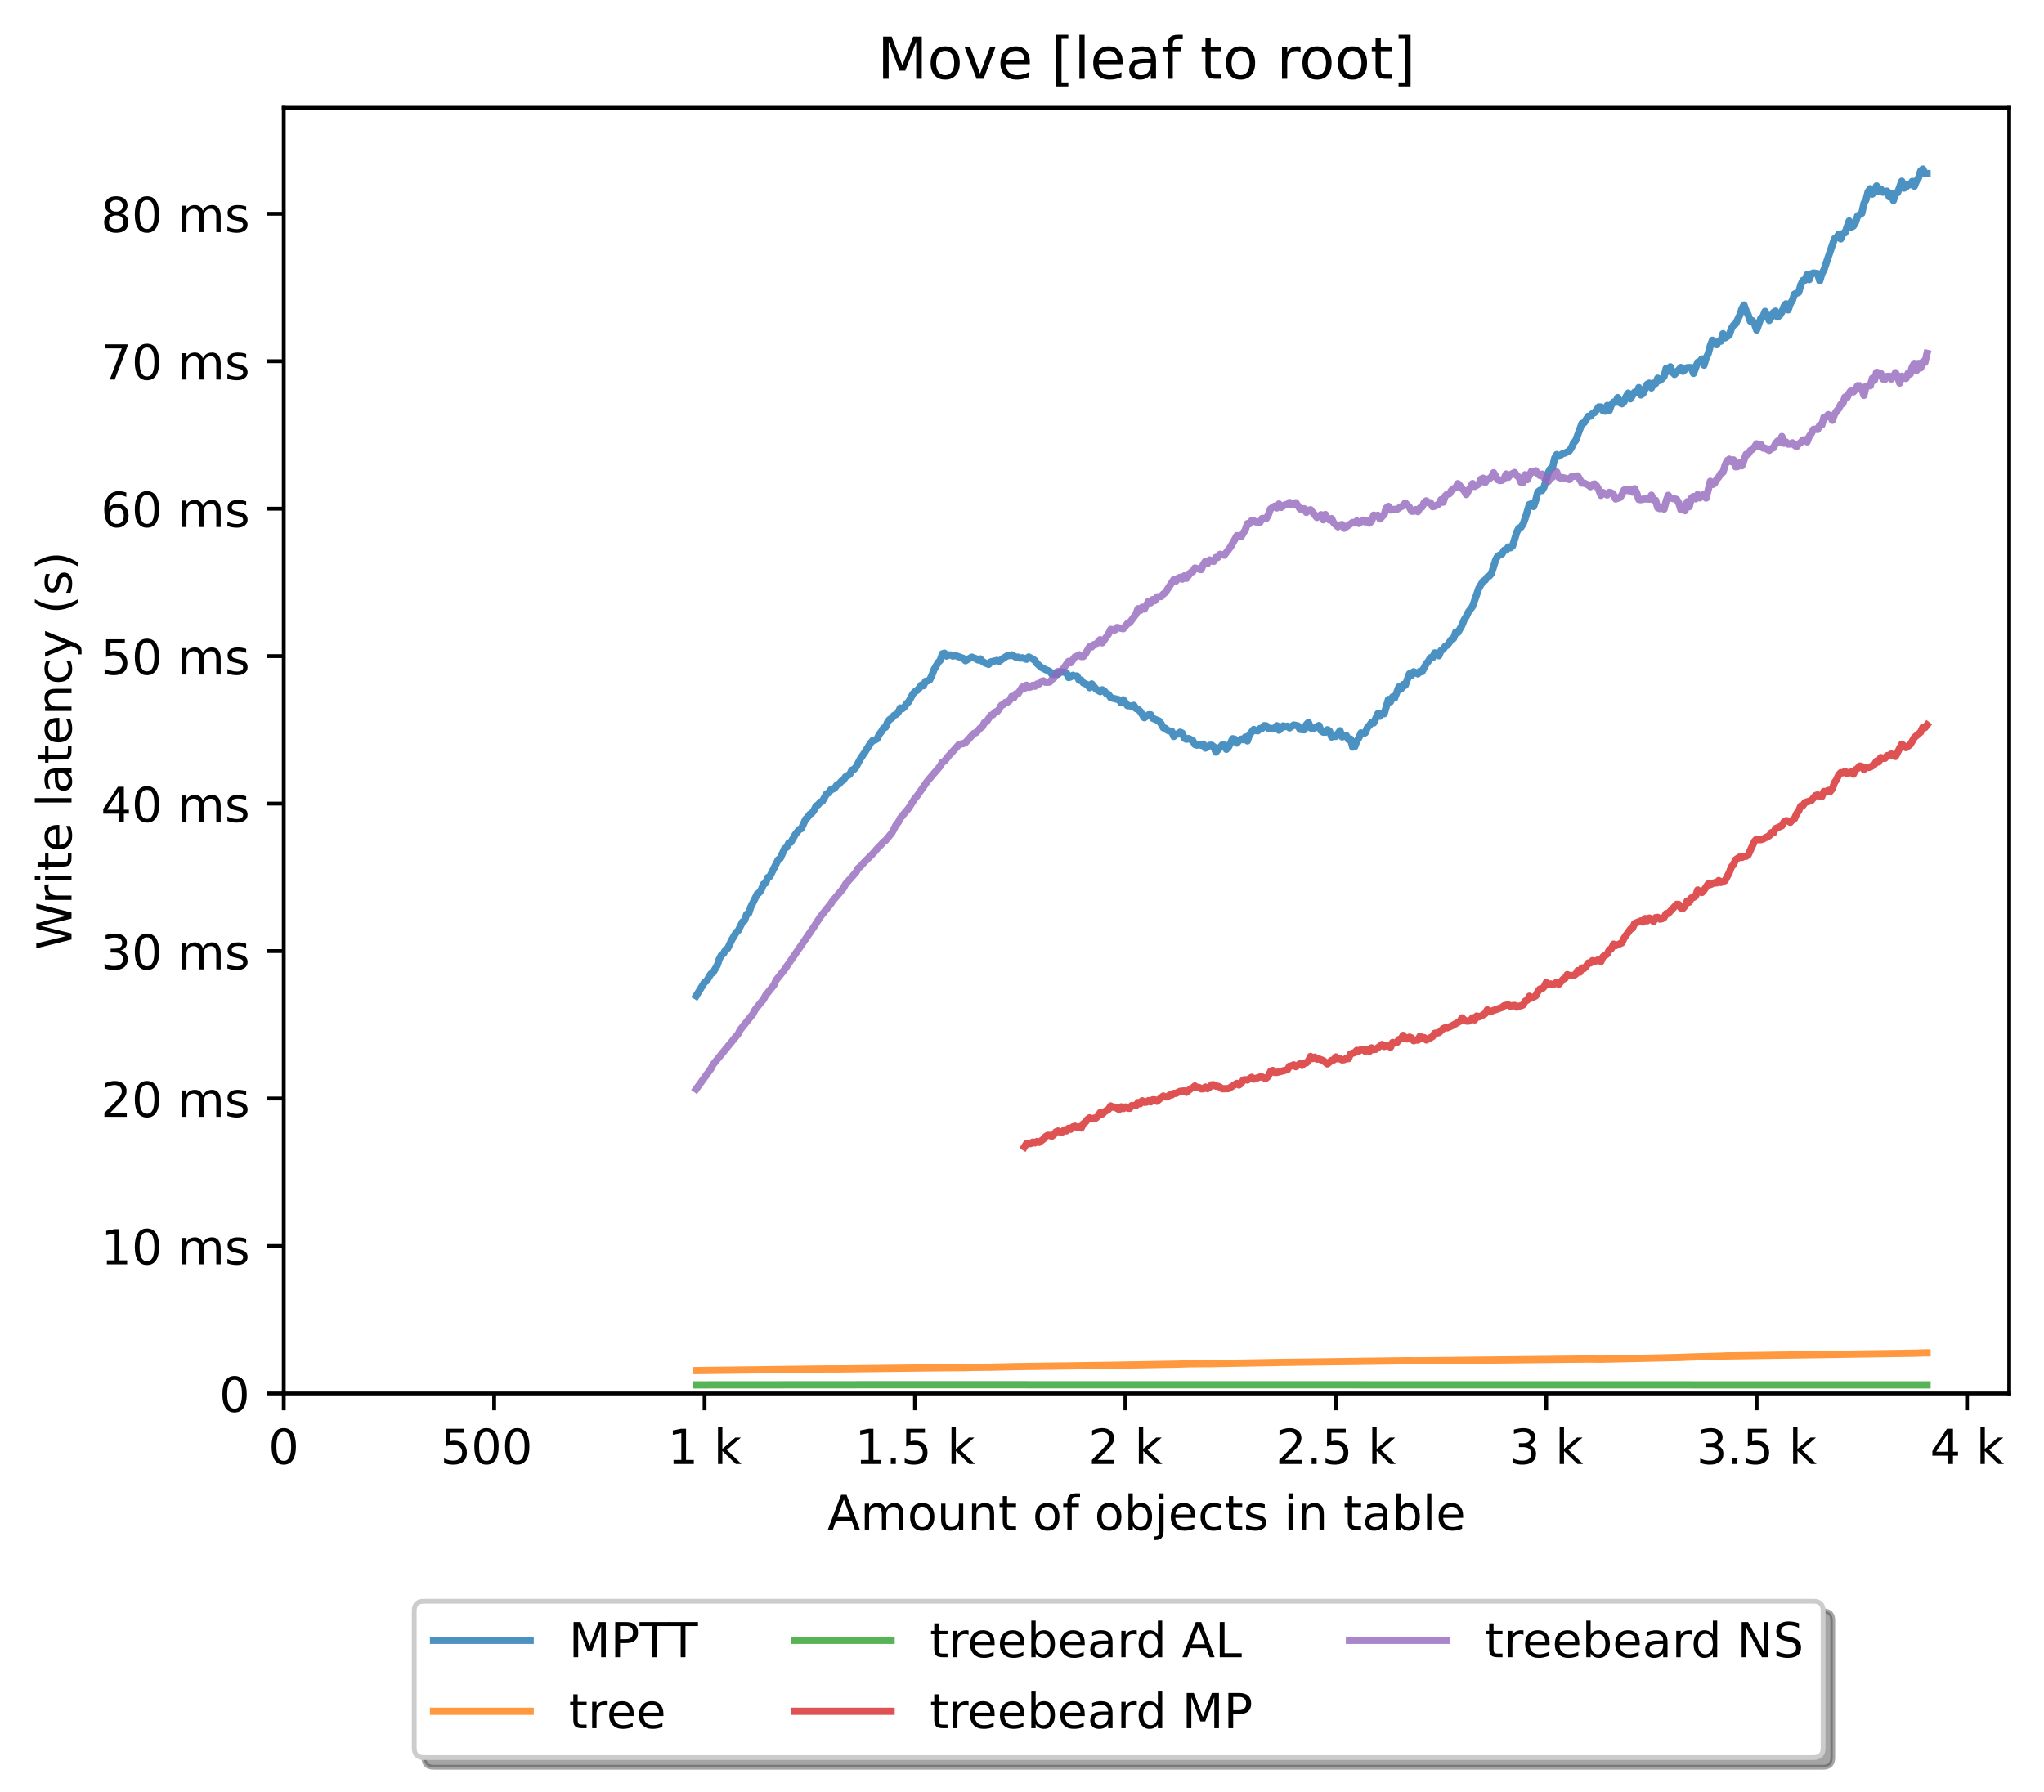 <?xml version="1.0" encoding="utf-8" standalone="no"?>
<!DOCTYPE svg PUBLIC "-//W3C//DTD SVG 1.1//EN"
  "http://www.w3.org/Graphics/SVG/1.1/DTD/svg11.dtd">
<!-- Created with matplotlib (https://matplotlib.org/) -->
<svg height="371.002pt" version="1.1" viewBox="0 0 423.051 371.002" width="423.051pt" xmlns="http://www.w3.org/2000/svg" xmlns:xlink="http://www.w3.org/1999/xlink">
 <defs>
  <style type="text/css">*{stroke-linecap:butt;stroke-linejoin:round;}</style>
 </defs>
 <g id="figure_1">
  <g id="patch_1">
   <path d="M 0 371.002 
L 423.051 371.002 
L 423.051 0 
L 0 0 
z
" style="fill:#ffffff;"/>
  </g>
  <g id="axes_1">
   <g id="patch_2">
    <path d="M 58.731 288.43 
L 415.851 288.43 
L 415.851 22.318 
L 58.731 22.318 
z
" style="fill:#ffffff;"/>
   </g>
   <g id="matplotlib.axis_1">
    <g id="xtick_1">
     <g id="line2d_1">
      <defs>
       <path d="M 0 0 
L 0 3.5 
" id="m5213cbb7eb" style="stroke:#000000;stroke-width:0.8;"/>
      </defs>
      <g>
       <use style="stroke:#000000;stroke-width:0.8;" x="58.731" xlink:href="#m5213cbb7eb" y="288.43"/>
      </g>
     </g>
     <g id="text_1">
      <!-- 0 -->
      <g transform="translate(55.55 303.029)scale(0.1 -0.1)">
       <defs>
        <path d="M 31.781 66.406 
Q 24.172 66.406 20.328 58.906 
Q 16.5 51.422 16.5 36.375 
Q 16.5 21.391 20.328 13.891 
Q 24.172 6.391 31.781 6.391 
Q 39.453 6.391 43.281 13.891 
Q 47.125 21.391 47.125 36.375 
Q 47.125 51.422 43.281 58.906 
Q 39.453 66.406 31.781 66.406 
z
M 31.781 74.219 
Q 44.047 74.219 50.516 64.516 
Q 56.984 54.828 56.984 36.375 
Q 56.984 17.969 50.516 8.266 
Q 44.047 -1.422 31.781 -1.422 
Q 19.531 -1.422 13.062 8.266 
Q 6.594 17.969 6.594 36.375 
Q 6.594 54.828 13.062 64.516 
Q 19.531 74.219 31.781 74.219 
z
" id="DejaVuSans-48"/>
       </defs>
       <use xlink:href="#DejaVuSans-48"/>
      </g>
     </g>
    </g>
    <g id="xtick_2">
     <g id="line2d_2">
      <g>
       <use style="stroke:#000000;stroke-width:0.8;" x="102.28" xlink:href="#m5213cbb7eb" y="288.43"/>
      </g>
     </g>
     <g id="text_2">
      <!-- 500  -->
      <g transform="translate(91.147 303.029)scale(0.1 -0.1)">
       <defs>
        <path d="M 10.797 72.906 
L 49.516 72.906 
L 49.516 64.594 
L 19.828 64.594 
L 19.828 46.734 
Q 21.969 47.469 24.109 47.828 
Q 26.266 48.188 28.422 48.188 
Q 40.625 48.188 47.75 41.5 
Q 54.891 34.812 54.891 23.391 
Q 54.891 11.625 47.562 5.094 
Q 40.234 -1.422 26.906 -1.422 
Q 22.312 -1.422 17.547 -0.641 
Q 12.797 0.141 7.719 1.703 
L 7.719 11.625 
Q 12.109 9.234 16.797 8.062 
Q 21.484 6.891 26.703 6.891 
Q 35.156 6.891 40.078 11.328 
Q 45.016 15.766 45.016 23.391 
Q 45.016 31 40.078 35.438 
Q 35.156 39.891 26.703 39.891 
Q 22.75 39.891 18.812 39.016 
Q 14.891 38.141 10.797 36.281 
z
" id="DejaVuSans-53"/>
        <path id="DejaVuSans-32"/>
       </defs>
       <use xlink:href="#DejaVuSans-53"/>
       <use x="63.623" xlink:href="#DejaVuSans-48"/>
       <use x="127.246" xlink:href="#DejaVuSans-48"/>
       <use x="190.869" xlink:href="#DejaVuSans-32"/>
      </g>
     </g>
    </g>
    <g id="xtick_3">
     <g id="line2d_3">
      <g>
       <use style="stroke:#000000;stroke-width:0.8;" x="145.828" xlink:href="#m5213cbb7eb" y="288.43"/>
      </g>
     </g>
     <g id="text_3">
      <!-- 1 k -->
      <g transform="translate(138.163 303.029)scale(0.1 -0.1)">
       <defs>
        <path d="M 12.406 8.297 
L 28.516 8.297 
L 28.516 63.922 
L 10.984 60.406 
L 10.984 69.391 
L 28.422 72.906 
L 38.281 72.906 
L 38.281 8.297 
L 54.391 8.297 
L 54.391 0 
L 12.406 0 
z
" id="DejaVuSans-49"/>
        <path d="M 9.078 75.984 
L 18.109 75.984 
L 18.109 31.109 
L 44.922 54.688 
L 56.391 54.688 
L 27.391 29.109 
L 57.625 0 
L 45.906 0 
L 18.109 26.703 
L 18.109 0 
L 9.078 0 
z
" id="DejaVuSans-107"/>
       </defs>
       <use xlink:href="#DejaVuSans-49"/>
       <use x="63.623" xlink:href="#DejaVuSans-32"/>
       <use x="95.41" xlink:href="#DejaVuSans-107"/>
      </g>
     </g>
    </g>
    <g id="xtick_4">
     <g id="line2d_4">
      <g>
       <use style="stroke:#000000;stroke-width:0.8;" x="189.377" xlink:href="#m5213cbb7eb" y="288.43"/>
      </g>
     </g>
     <g id="text_4">
      <!-- 1.5 k -->
      <g transform="translate(176.941 303.029)scale(0.1 -0.1)">
       <defs>
        <path d="M 10.688 12.406 
L 21 12.406 
L 21 0 
L 10.688 0 
z
" id="DejaVuSans-46"/>
       </defs>
       <use xlink:href="#DejaVuSans-49"/>
       <use x="63.623" xlink:href="#DejaVuSans-46"/>
       <use x="95.41" xlink:href="#DejaVuSans-53"/>
       <use x="159.033" xlink:href="#DejaVuSans-32"/>
       <use x="190.82" xlink:href="#DejaVuSans-107"/>
      </g>
     </g>
    </g>
    <g id="xtick_5">
     <g id="line2d_5">
      <g>
       <use style="stroke:#000000;stroke-width:0.8;" x="232.926" xlink:href="#m5213cbb7eb" y="288.43"/>
      </g>
     </g>
     <g id="text_5">
      <!-- 2 k -->
      <g transform="translate(225.26 303.029)scale(0.1 -0.1)">
       <defs>
        <path d="M 19.188 8.297 
L 53.609 8.297 
L 53.609 0 
L 7.328 0 
L 7.328 8.297 
Q 12.938 14.109 22.625 23.891 
Q 32.328 33.688 34.812 36.531 
Q 39.547 41.844 41.422 45.531 
Q 43.312 49.219 43.312 52.781 
Q 43.312 58.594 39.234 62.25 
Q 35.156 65.922 28.609 65.922 
Q 23.969 65.922 18.812 64.312 
Q 13.672 62.703 7.812 59.422 
L 7.812 69.391 
Q 13.766 71.781 18.938 73 
Q 24.125 74.219 28.422 74.219 
Q 39.75 74.219 46.484 68.547 
Q 53.219 62.891 53.219 53.422 
Q 53.219 48.922 51.531 44.891 
Q 49.859 40.875 45.406 35.406 
Q 44.188 33.984 37.641 27.219 
Q 31.109 20.453 19.188 8.297 
z
" id="DejaVuSans-50"/>
       </defs>
       <use xlink:href="#DejaVuSans-50"/>
       <use x="63.623" xlink:href="#DejaVuSans-32"/>
       <use x="95.41" xlink:href="#DejaVuSans-107"/>
      </g>
     </g>
    </g>
    <g id="xtick_6">
     <g id="line2d_6">
      <g>
       <use style="stroke:#000000;stroke-width:0.8;" x="276.474" xlink:href="#m5213cbb7eb" y="288.43"/>
      </g>
     </g>
     <g id="text_6">
      <!-- 2.5 k -->
      <g transform="translate(264.038 303.029)scale(0.1 -0.1)">
       <use xlink:href="#DejaVuSans-50"/>
       <use x="63.623" xlink:href="#DejaVuSans-46"/>
       <use x="95.41" xlink:href="#DejaVuSans-53"/>
       <use x="159.033" xlink:href="#DejaVuSans-32"/>
       <use x="190.82" xlink:href="#DejaVuSans-107"/>
      </g>
     </g>
    </g>
    <g id="xtick_7">
     <g id="line2d_7">
      <g>
       <use style="stroke:#000000;stroke-width:0.8;" x="320.023" xlink:href="#m5213cbb7eb" y="288.43"/>
      </g>
     </g>
     <g id="text_7">
      <!-- 3 k -->
      <g transform="translate(312.357 303.029)scale(0.1 -0.1)">
       <defs>
        <path d="M 40.578 39.312 
Q 47.656 37.797 51.625 33 
Q 55.609 28.219 55.609 21.188 
Q 55.609 10.406 48.188 4.484 
Q 40.766 -1.422 27.094 -1.422 
Q 22.516 -1.422 17.656 -0.516 
Q 12.797 0.391 7.625 2.203 
L 7.625 11.719 
Q 11.719 9.328 16.594 8.109 
Q 21.484 6.891 26.812 6.891 
Q 36.078 6.891 40.938 10.547 
Q 45.797 14.203 45.797 21.188 
Q 45.797 27.641 41.281 31.266 
Q 36.766 34.906 28.719 34.906 
L 20.219 34.906 
L 20.219 43.016 
L 29.109 43.016 
Q 36.375 43.016 40.234 45.922 
Q 44.094 48.828 44.094 54.297 
Q 44.094 59.906 40.109 62.906 
Q 36.141 65.922 28.719 65.922 
Q 24.656 65.922 20.016 65.031 
Q 15.375 64.156 9.812 62.312 
L 9.812 71.094 
Q 15.438 72.656 20.344 73.438 
Q 25.25 74.219 29.594 74.219 
Q 40.828 74.219 47.359 69.109 
Q 53.906 64.016 53.906 55.328 
Q 53.906 49.266 50.438 45.094 
Q 46.969 40.922 40.578 39.312 
z
" id="DejaVuSans-51"/>
       </defs>
       <use xlink:href="#DejaVuSans-51"/>
       <use x="63.623" xlink:href="#DejaVuSans-32"/>
       <use x="95.41" xlink:href="#DejaVuSans-107"/>
      </g>
     </g>
    </g>
    <g id="xtick_8">
     <g id="line2d_8">
      <g>
       <use style="stroke:#000000;stroke-width:0.8;" x="363.571" xlink:href="#m5213cbb7eb" y="288.43"/>
      </g>
     </g>
     <g id="text_8">
      <!-- 3.5 k -->
      <g transform="translate(351.135 303.029)scale(0.1 -0.1)">
       <use xlink:href="#DejaVuSans-51"/>
       <use x="63.623" xlink:href="#DejaVuSans-46"/>
       <use x="95.41" xlink:href="#DejaVuSans-53"/>
       <use x="159.033" xlink:href="#DejaVuSans-32"/>
       <use x="190.82" xlink:href="#DejaVuSans-107"/>
      </g>
     </g>
    </g>
    <g id="xtick_9">
     <g id="line2d_9">
      <g>
       <use style="stroke:#000000;stroke-width:0.8;" x="407.12" xlink:href="#m5213cbb7eb" y="288.43"/>
      </g>
     </g>
     <g id="text_9">
      <!-- 4 k -->
      <g transform="translate(399.454 303.029)scale(0.1 -0.1)">
       <defs>
        <path d="M 37.797 64.312 
L 12.891 25.391 
L 37.797 25.391 
z
M 35.203 72.906 
L 47.609 72.906 
L 47.609 25.391 
L 58.016 25.391 
L 58.016 17.188 
L 47.609 17.188 
L 47.609 0 
L 37.797 0 
L 37.797 17.188 
L 4.891 17.188 
L 4.891 26.703 
z
" id="DejaVuSans-52"/>
       </defs>
       <use xlink:href="#DejaVuSans-52"/>
       <use x="63.623" xlink:href="#DejaVuSans-32"/>
       <use x="95.41" xlink:href="#DejaVuSans-107"/>
      </g>
     </g>
    </g>
    <g id="text_10">
     <!-- Amount of objects in table -->
     <g transform="translate(171.233 316.707)scale(0.1 -0.1)">
      <defs>
       <path d="M 34.188 63.188 
L 20.797 26.906 
L 47.609 26.906 
z
M 28.609 72.906 
L 39.797 72.906 
L 67.578 0 
L 57.328 0 
L 50.688 18.703 
L 17.828 18.703 
L 11.188 0 
L 0.781 0 
z
" id="DejaVuSans-65"/>
       <path d="M 52 44.188 
Q 55.375 50.25 60.062 53.125 
Q 64.75 56 71.094 56 
Q 79.641 56 84.281 50.016 
Q 88.922 44.047 88.922 33.016 
L 88.922 0 
L 79.891 0 
L 79.891 32.719 
Q 79.891 40.578 77.094 44.375 
Q 74.312 48.188 68.609 48.188 
Q 61.625 48.188 57.562 43.547 
Q 53.516 38.922 53.516 30.906 
L 53.516 0 
L 44.484 0 
L 44.484 32.719 
Q 44.484 40.625 41.703 44.406 
Q 38.922 48.188 33.109 48.188 
Q 26.219 48.188 22.156 43.531 
Q 18.109 38.875 18.109 30.906 
L 18.109 0 
L 9.078 0 
L 9.078 54.688 
L 18.109 54.688 
L 18.109 46.188 
Q 21.188 51.219 25.484 53.609 
Q 29.781 56 35.688 56 
Q 41.656 56 45.828 52.969 
Q 50 49.953 52 44.188 
z
" id="DejaVuSans-109"/>
       <path d="M 30.609 48.391 
Q 23.391 48.391 19.188 42.75 
Q 14.984 37.109 14.984 27.297 
Q 14.984 17.484 19.156 11.844 
Q 23.344 6.203 30.609 6.203 
Q 37.797 6.203 41.984 11.859 
Q 46.188 17.531 46.188 27.297 
Q 46.188 37.016 41.984 42.703 
Q 37.797 48.391 30.609 48.391 
z
M 30.609 56 
Q 42.328 56 49.016 48.375 
Q 55.719 40.766 55.719 27.297 
Q 55.719 13.875 49.016 6.219 
Q 42.328 -1.422 30.609 -1.422 
Q 18.844 -1.422 12.172 6.219 
Q 5.516 13.875 5.516 27.297 
Q 5.516 40.766 12.172 48.375 
Q 18.844 56 30.609 56 
z
" id="DejaVuSans-111"/>
       <path d="M 8.5 21.578 
L 8.5 54.688 
L 17.484 54.688 
L 17.484 21.922 
Q 17.484 14.156 20.5 10.266 
Q 23.531 6.391 29.594 6.391 
Q 36.859 6.391 41.078 11.031 
Q 45.312 15.672 45.312 23.688 
L 45.312 54.688 
L 54.297 54.688 
L 54.297 0 
L 45.312 0 
L 45.312 8.406 
Q 42.047 3.422 37.719 1 
Q 33.406 -1.422 27.688 -1.422 
Q 18.266 -1.422 13.375 4.438 
Q 8.5 10.297 8.5 21.578 
z
M 31.109 56 
z
" id="DejaVuSans-117"/>
       <path d="M 54.891 33.016 
L 54.891 0 
L 45.906 0 
L 45.906 32.719 
Q 45.906 40.484 42.875 44.328 
Q 39.844 48.188 33.797 48.188 
Q 26.516 48.188 22.312 43.547 
Q 18.109 38.922 18.109 30.906 
L 18.109 0 
L 9.078 0 
L 9.078 54.688 
L 18.109 54.688 
L 18.109 46.188 
Q 21.344 51.125 25.703 53.562 
Q 30.078 56 35.797 56 
Q 45.219 56 50.047 50.172 
Q 54.891 44.344 54.891 33.016 
z
" id="DejaVuSans-110"/>
       <path d="M 18.312 70.219 
L 18.312 54.688 
L 36.812 54.688 
L 36.812 47.703 
L 18.312 47.703 
L 18.312 18.016 
Q 18.312 11.328 20.141 9.422 
Q 21.969 7.516 27.594 7.516 
L 36.812 7.516 
L 36.812 0 
L 27.594 0 
Q 17.188 0 13.234 3.875 
Q 9.281 7.766 9.281 18.016 
L 9.281 47.703 
L 2.688 47.703 
L 2.688 54.688 
L 9.281 54.688 
L 9.281 70.219 
z
" id="DejaVuSans-116"/>
       <path d="M 37.109 75.984 
L 37.109 68.5 
L 28.516 68.5 
Q 23.688 68.5 21.797 66.547 
Q 19.922 64.594 19.922 59.516 
L 19.922 54.688 
L 34.719 54.688 
L 34.719 47.703 
L 19.922 47.703 
L 19.922 0 
L 10.891 0 
L 10.891 47.703 
L 2.297 47.703 
L 2.297 54.688 
L 10.891 54.688 
L 10.891 58.5 
Q 10.891 67.625 15.141 71.797 
Q 19.391 75.984 28.609 75.984 
z
" id="DejaVuSans-102"/>
       <path d="M 48.688 27.297 
Q 48.688 37.203 44.609 42.844 
Q 40.531 48.484 33.406 48.484 
Q 26.266 48.484 22.188 42.844 
Q 18.109 37.203 18.109 27.297 
Q 18.109 17.391 22.188 11.75 
Q 26.266 6.109 33.406 6.109 
Q 40.531 6.109 44.609 11.75 
Q 48.688 17.391 48.688 27.297 
z
M 18.109 46.391 
Q 20.953 51.266 25.266 53.625 
Q 29.594 56 35.594 56 
Q 45.562 56 51.781 48.094 
Q 58.016 40.188 58.016 27.297 
Q 58.016 14.406 51.781 6.484 
Q 45.562 -1.422 35.594 -1.422 
Q 29.594 -1.422 25.266 0.953 
Q 20.953 3.328 18.109 8.203 
L 18.109 0 
L 9.078 0 
L 9.078 75.984 
L 18.109 75.984 
z
" id="DejaVuSans-98"/>
       <path d="M 9.422 54.688 
L 18.406 54.688 
L 18.406 -0.984 
Q 18.406 -11.422 14.422 -16.109 
Q 10.453 -20.797 1.609 -20.797 
L -1.812 -20.797 
L -1.812 -13.188 
L 0.594 -13.188 
Q 5.719 -13.188 7.562 -10.812 
Q 9.422 -8.453 9.422 -0.984 
z
M 9.422 75.984 
L 18.406 75.984 
L 18.406 64.594 
L 9.422 64.594 
z
" id="DejaVuSans-106"/>
       <path d="M 56.203 29.594 
L 56.203 25.203 
L 14.891 25.203 
Q 15.484 15.922 20.484 11.062 
Q 25.484 6.203 34.422 6.203 
Q 39.594 6.203 44.453 7.469 
Q 49.312 8.734 54.109 11.281 
L 54.109 2.781 
Q 49.266 0.734 44.188 -0.344 
Q 39.109 -1.422 33.891 -1.422 
Q 20.797 -1.422 13.156 6.188 
Q 5.516 13.812 5.516 26.812 
Q 5.516 40.234 12.766 48.109 
Q 20.016 56 32.328 56 
Q 43.359 56 49.781 48.891 
Q 56.203 41.797 56.203 29.594 
z
M 47.219 32.234 
Q 47.125 39.594 43.094 43.984 
Q 39.062 48.391 32.422 48.391 
Q 24.906 48.391 20.391 44.141 
Q 15.875 39.891 15.188 32.172 
z
" id="DejaVuSans-101"/>
       <path d="M 48.781 52.594 
L 48.781 44.188 
Q 44.969 46.297 41.141 47.344 
Q 37.312 48.391 33.406 48.391 
Q 24.656 48.391 19.812 42.844 
Q 14.984 37.312 14.984 27.297 
Q 14.984 17.281 19.812 11.734 
Q 24.656 6.203 33.406 6.203 
Q 37.312 6.203 41.141 7.25 
Q 44.969 8.297 48.781 10.406 
L 48.781 2.094 
Q 45.016 0.344 40.984 -0.531 
Q 36.969 -1.422 32.422 -1.422 
Q 20.062 -1.422 12.781 6.344 
Q 5.516 14.109 5.516 27.297 
Q 5.516 40.672 12.859 48.328 
Q 20.219 56 33.016 56 
Q 37.156 56 41.109 55.141 
Q 45.062 54.297 48.781 52.594 
z
" id="DejaVuSans-99"/>
       <path d="M 44.281 53.078 
L 44.281 44.578 
Q 40.484 46.531 36.375 47.5 
Q 32.281 48.484 27.875 48.484 
Q 21.188 48.484 17.844 46.438 
Q 14.5 44.391 14.5 40.281 
Q 14.5 37.156 16.891 35.375 
Q 19.281 33.594 26.516 31.984 
L 29.594 31.297 
Q 39.156 29.25 43.188 25.516 
Q 47.219 21.781 47.219 15.094 
Q 47.219 7.469 41.188 3.016 
Q 35.156 -1.422 24.609 -1.422 
Q 20.219 -1.422 15.453 -0.562 
Q 10.688 0.297 5.422 2 
L 5.422 11.281 
Q 10.406 8.688 15.234 7.391 
Q 20.062 6.109 24.812 6.109 
Q 31.156 6.109 34.562 8.281 
Q 37.984 10.453 37.984 14.406 
Q 37.984 18.062 35.516 20.016 
Q 33.062 21.969 24.703 23.781 
L 21.578 24.516 
Q 13.234 26.266 9.516 29.906 
Q 5.812 33.547 5.812 39.891 
Q 5.812 47.609 11.281 51.797 
Q 16.75 56 26.812 56 
Q 31.781 56 36.172 55.266 
Q 40.578 54.547 44.281 53.078 
z
" id="DejaVuSans-115"/>
       <path d="M 9.422 54.688 
L 18.406 54.688 
L 18.406 0 
L 9.422 0 
z
M 9.422 75.984 
L 18.406 75.984 
L 18.406 64.594 
L 9.422 64.594 
z
" id="DejaVuSans-105"/>
       <path d="M 34.281 27.484 
Q 23.391 27.484 19.188 25 
Q 14.984 22.516 14.984 16.5 
Q 14.984 11.719 18.141 8.906 
Q 21.297 6.109 26.703 6.109 
Q 34.188 6.109 38.703 11.406 
Q 43.219 16.703 43.219 25.484 
L 43.219 27.484 
z
M 52.203 31.203 
L 52.203 0 
L 43.219 0 
L 43.219 8.297 
Q 40.141 3.328 35.547 0.953 
Q 30.953 -1.422 24.312 -1.422 
Q 15.922 -1.422 10.953 3.297 
Q 6 8.016 6 15.922 
Q 6 25.141 12.172 29.828 
Q 18.359 34.516 30.609 34.516 
L 43.219 34.516 
L 43.219 35.406 
Q 43.219 41.609 39.141 45 
Q 35.062 48.391 27.688 48.391 
Q 23 48.391 18.547 47.266 
Q 14.109 46.141 10.016 43.891 
L 10.016 52.203 
Q 14.938 54.109 19.578 55.047 
Q 24.219 56 28.609 56 
Q 40.484 56 46.344 49.844 
Q 52.203 43.703 52.203 31.203 
z
" id="DejaVuSans-97"/>
       <path d="M 9.422 75.984 
L 18.406 75.984 
L 18.406 0 
L 9.422 0 
z
" id="DejaVuSans-108"/>
      </defs>
      <use xlink:href="#DejaVuSans-65"/>
      <use x="68.408" xlink:href="#DejaVuSans-109"/>
      <use x="165.82" xlink:href="#DejaVuSans-111"/>
      <use x="227.002" xlink:href="#DejaVuSans-117"/>
      <use x="290.381" xlink:href="#DejaVuSans-110"/>
      <use x="353.76" xlink:href="#DejaVuSans-116"/>
      <use x="392.969" xlink:href="#DejaVuSans-32"/>
      <use x="424.756" xlink:href="#DejaVuSans-111"/>
      <use x="485.938" xlink:href="#DejaVuSans-102"/>
      <use x="521.143" xlink:href="#DejaVuSans-32"/>
      <use x="552.93" xlink:href="#DejaVuSans-111"/>
      <use x="614.111" xlink:href="#DejaVuSans-98"/>
      <use x="677.588" xlink:href="#DejaVuSans-106"/>
      <use x="705.371" xlink:href="#DejaVuSans-101"/>
      <use x="766.895" xlink:href="#DejaVuSans-99"/>
      <use x="821.875" xlink:href="#DejaVuSans-116"/>
      <use x="861.084" xlink:href="#DejaVuSans-115"/>
      <use x="913.184" xlink:href="#DejaVuSans-32"/>
      <use x="944.971" xlink:href="#DejaVuSans-105"/>
      <use x="972.754" xlink:href="#DejaVuSans-110"/>
      <use x="1036.133" xlink:href="#DejaVuSans-32"/>
      <use x="1067.92" xlink:href="#DejaVuSans-116"/>
      <use x="1107.129" xlink:href="#DejaVuSans-97"/>
      <use x="1168.408" xlink:href="#DejaVuSans-98"/>
      <use x="1231.885" xlink:href="#DejaVuSans-108"/>
      <use x="1259.668" xlink:href="#DejaVuSans-101"/>
     </g>
    </g>
   </g>
   <g id="matplotlib.axis_2">
    <g id="ytick_1">
     <g id="line2d_10">
      <defs>
       <path d="M 0 0 
L -3.5 0 
" id="me6761bb673" style="stroke:#000000;stroke-width:0.8;"/>
      </defs>
      <g>
       <use style="stroke:#000000;stroke-width:0.8;" x="58.731" xlink:href="#me6761bb673" y="288.43"/>
      </g>
     </g>
     <g id="text_11">
      <!-- 0 -->
      <g transform="translate(45.369 292.229)scale(0.1 -0.1)">
       <use xlink:href="#DejaVuSans-48"/>
      </g>
     </g>
    </g>
    <g id="ytick_2">
     <g id="line2d_11">
      <g>
       <use style="stroke:#000000;stroke-width:0.8;" x="58.731" xlink:href="#me6761bb673" y="257.907"/>
      </g>
     </g>
     <g id="text_12">
      <!-- 10 ms -->
      <g transform="translate(20.878 261.706)scale(0.1 -0.1)">
       <use xlink:href="#DejaVuSans-49"/>
       <use x="63.623" xlink:href="#DejaVuSans-48"/>
       <use x="127.246" xlink:href="#DejaVuSans-32"/>
       <use x="159.033" xlink:href="#DejaVuSans-109"/>
       <use x="256.445" xlink:href="#DejaVuSans-115"/>
      </g>
     </g>
    </g>
    <g id="ytick_3">
     <g id="line2d_12">
      <g>
       <use style="stroke:#000000;stroke-width:0.8;" x="58.731" xlink:href="#me6761bb673" y="227.384"/>
      </g>
     </g>
     <g id="text_13">
      <!-- 20 ms -->
      <g transform="translate(20.878 231.183)scale(0.1 -0.1)">
       <use xlink:href="#DejaVuSans-50"/>
       <use x="63.623" xlink:href="#DejaVuSans-48"/>
       <use x="127.246" xlink:href="#DejaVuSans-32"/>
       <use x="159.033" xlink:href="#DejaVuSans-109"/>
       <use x="256.445" xlink:href="#DejaVuSans-115"/>
      </g>
     </g>
    </g>
    <g id="ytick_4">
     <g id="line2d_13">
      <g>
       <use style="stroke:#000000;stroke-width:0.8;" x="58.731" xlink:href="#me6761bb673" y="196.861"/>
      </g>
     </g>
     <g id="text_14">
      <!-- 30 ms -->
      <g transform="translate(20.878 200.66)scale(0.1 -0.1)">
       <use xlink:href="#DejaVuSans-51"/>
       <use x="63.623" xlink:href="#DejaVuSans-48"/>
       <use x="127.246" xlink:href="#DejaVuSans-32"/>
       <use x="159.033" xlink:href="#DejaVuSans-109"/>
       <use x="256.445" xlink:href="#DejaVuSans-115"/>
      </g>
     </g>
    </g>
    <g id="ytick_5">
     <g id="line2d_14">
      <g>
       <use style="stroke:#000000;stroke-width:0.8;" x="58.731" xlink:href="#me6761bb673" y="166.338"/>
      </g>
     </g>
     <g id="text_15">
      <!-- 40 ms -->
      <g transform="translate(20.878 170.137)scale(0.1 -0.1)">
       <use xlink:href="#DejaVuSans-52"/>
       <use x="63.623" xlink:href="#DejaVuSans-48"/>
       <use x="127.246" xlink:href="#DejaVuSans-32"/>
       <use x="159.033" xlink:href="#DejaVuSans-109"/>
       <use x="256.445" xlink:href="#DejaVuSans-115"/>
      </g>
     </g>
    </g>
    <g id="ytick_6">
     <g id="line2d_15">
      <g>
       <use style="stroke:#000000;stroke-width:0.8;" x="58.731" xlink:href="#me6761bb673" y="135.815"/>
      </g>
     </g>
     <g id="text_16">
      <!-- 50 ms -->
      <g transform="translate(20.878 139.614)scale(0.1 -0.1)">
       <use xlink:href="#DejaVuSans-53"/>
       <use x="63.623" xlink:href="#DejaVuSans-48"/>
       <use x="127.246" xlink:href="#DejaVuSans-32"/>
       <use x="159.033" xlink:href="#DejaVuSans-109"/>
       <use x="256.445" xlink:href="#DejaVuSans-115"/>
      </g>
     </g>
    </g>
    <g id="ytick_7">
     <g id="line2d_16">
      <g>
       <use style="stroke:#000000;stroke-width:0.8;" x="58.731" xlink:href="#me6761bb673" y="105.292"/>
      </g>
     </g>
     <g id="text_17">
      <!-- 60 ms -->
      <g transform="translate(20.878 109.091)scale(0.1 -0.1)">
       <defs>
        <path d="M 33.016 40.375 
Q 26.375 40.375 22.484 35.828 
Q 18.609 31.297 18.609 23.391 
Q 18.609 15.531 22.484 10.953 
Q 26.375 6.391 33.016 6.391 
Q 39.656 6.391 43.531 10.953 
Q 47.406 15.531 47.406 23.391 
Q 47.406 31.297 43.531 35.828 
Q 39.656 40.375 33.016 40.375 
z
M 52.594 71.297 
L 52.594 62.312 
Q 48.875 64.062 45.094 64.984 
Q 41.312 65.922 37.594 65.922 
Q 27.828 65.922 22.672 59.328 
Q 17.531 52.734 16.797 39.406 
Q 19.672 43.656 24.016 45.922 
Q 28.375 48.188 33.594 48.188 
Q 44.578 48.188 50.953 41.516 
Q 57.328 34.859 57.328 23.391 
Q 57.328 12.156 50.688 5.359 
Q 44.047 -1.422 33.016 -1.422 
Q 20.359 -1.422 13.672 8.266 
Q 6.984 17.969 6.984 36.375 
Q 6.984 53.656 15.188 63.938 
Q 23.391 74.219 37.203 74.219 
Q 40.922 74.219 44.703 73.484 
Q 48.484 72.75 52.594 71.297 
z
" id="DejaVuSans-54"/>
       </defs>
       <use xlink:href="#DejaVuSans-54"/>
       <use x="63.623" xlink:href="#DejaVuSans-48"/>
       <use x="127.246" xlink:href="#DejaVuSans-32"/>
       <use x="159.033" xlink:href="#DejaVuSans-109"/>
       <use x="256.445" xlink:href="#DejaVuSans-115"/>
      </g>
     </g>
    </g>
    <g id="ytick_8">
     <g id="line2d_17">
      <g>
       <use style="stroke:#000000;stroke-width:0.8;" x="58.731" xlink:href="#me6761bb673" y="74.769"/>
      </g>
     </g>
     <g id="text_18">
      <!-- 70 ms -->
      <g transform="translate(20.878 78.568)scale(0.1 -0.1)">
       <defs>
        <path d="M 8.203 72.906 
L 55.078 72.906 
L 55.078 68.703 
L 28.609 0 
L 18.312 0 
L 43.219 64.594 
L 8.203 64.594 
z
" id="DejaVuSans-55"/>
       </defs>
       <use xlink:href="#DejaVuSans-55"/>
       <use x="63.623" xlink:href="#DejaVuSans-48"/>
       <use x="127.246" xlink:href="#DejaVuSans-32"/>
       <use x="159.033" xlink:href="#DejaVuSans-109"/>
       <use x="256.445" xlink:href="#DejaVuSans-115"/>
      </g>
     </g>
    </g>
    <g id="ytick_9">
     <g id="line2d_18">
      <g>
       <use style="stroke:#000000;stroke-width:0.8;" x="58.731" xlink:href="#me6761bb673" y="44.246"/>
      </g>
     </g>
     <g id="text_19">
      <!-- 80 ms -->
      <g transform="translate(20.878 48.045)scale(0.1 -0.1)">
       <defs>
        <path d="M 31.781 34.625 
Q 24.75 34.625 20.719 30.859 
Q 16.703 27.094 16.703 20.516 
Q 16.703 13.922 20.719 10.156 
Q 24.75 6.391 31.781 6.391 
Q 38.812 6.391 42.859 10.172 
Q 46.922 13.969 46.922 20.516 
Q 46.922 27.094 42.891 30.859 
Q 38.875 34.625 31.781 34.625 
z
M 21.922 38.812 
Q 15.578 40.375 12.031 44.719 
Q 8.5 49.078 8.5 55.328 
Q 8.5 64.062 14.719 69.141 
Q 20.953 74.219 31.781 74.219 
Q 42.672 74.219 48.875 69.141 
Q 55.078 64.062 55.078 55.328 
Q 55.078 49.078 51.531 44.719 
Q 48 40.375 41.703 38.812 
Q 48.828 37.156 52.797 32.312 
Q 56.781 27.484 56.781 20.516 
Q 56.781 9.906 50.312 4.234 
Q 43.844 -1.422 31.781 -1.422 
Q 19.734 -1.422 13.25 4.234 
Q 6.781 9.906 6.781 20.516 
Q 6.781 27.484 10.781 32.312 
Q 14.797 37.156 21.922 38.812 
z
M 18.312 54.391 
Q 18.312 48.734 21.844 45.562 
Q 25.391 42.391 31.781 42.391 
Q 38.141 42.391 41.719 45.562 
Q 45.312 48.734 45.312 54.391 
Q 45.312 60.062 41.719 63.234 
Q 38.141 66.406 31.781 66.406 
Q 25.391 66.406 21.844 63.234 
Q 18.312 60.062 18.312 54.391 
z
" id="DejaVuSans-56"/>
       </defs>
       <use xlink:href="#DejaVuSans-56"/>
       <use x="63.623" xlink:href="#DejaVuSans-48"/>
       <use x="127.246" xlink:href="#DejaVuSans-32"/>
       <use x="159.033" xlink:href="#DejaVuSans-109"/>
       <use x="256.445" xlink:href="#DejaVuSans-115"/>
      </g>
     </g>
    </g>
    <g id="text_20">
     <!-- Write latency (s) -->
     <g transform="translate(14.798 196.626)rotate(-90)scale(0.1 -0.1)">
      <defs>
       <path d="M 3.328 72.906 
L 13.281 72.906 
L 28.609 11.281 
L 43.891 72.906 
L 54.984 72.906 
L 70.312 11.281 
L 85.594 72.906 
L 95.609 72.906 
L 77.297 0 
L 64.891 0 
L 49.516 63.281 
L 33.984 0 
L 21.578 0 
z
" id="DejaVuSans-87"/>
       <path d="M 41.109 46.297 
Q 39.594 47.172 37.812 47.578 
Q 36.031 48 33.891 48 
Q 26.266 48 22.188 43.047 
Q 18.109 38.094 18.109 28.812 
L 18.109 0 
L 9.078 0 
L 9.078 54.688 
L 18.109 54.688 
L 18.109 46.188 
Q 20.953 51.172 25.484 53.578 
Q 30.031 56 36.531 56 
Q 37.453 56 38.578 55.875 
Q 39.703 55.766 41.062 55.516 
z
" id="DejaVuSans-114"/>
       <path d="M 32.172 -5.078 
Q 28.375 -14.844 24.75 -17.812 
Q 21.141 -20.797 15.094 -20.797 
L 7.906 -20.797 
L 7.906 -13.281 
L 13.188 -13.281 
Q 16.891 -13.281 18.938 -11.516 
Q 21 -9.766 23.484 -3.219 
L 25.094 0.875 
L 2.984 54.688 
L 12.5 54.688 
L 29.594 11.922 
L 46.688 54.688 
L 56.203 54.688 
z
" id="DejaVuSans-121"/>
       <path d="M 31 75.875 
Q 24.469 64.656 21.281 53.656 
Q 18.109 42.672 18.109 31.391 
Q 18.109 20.125 21.312 9.062 
Q 24.516 -2 31 -13.188 
L 23.188 -13.188 
Q 15.875 -1.703 12.234 9.375 
Q 8.594 20.453 8.594 31.391 
Q 8.594 42.281 12.203 53.312 
Q 15.828 64.359 23.188 75.875 
z
" id="DejaVuSans-40"/>
       <path d="M 8.016 75.875 
L 15.828 75.875 
Q 23.141 64.359 26.781 53.312 
Q 30.422 42.281 30.422 31.391 
Q 30.422 20.453 26.781 9.375 
Q 23.141 -1.703 15.828 -13.188 
L 8.016 -13.188 
Q 14.5 -2 17.703 9.062 
Q 20.906 20.125 20.906 31.391 
Q 20.906 42.672 17.703 53.656 
Q 14.5 64.656 8.016 75.875 
z
" id="DejaVuSans-41"/>
      </defs>
      <use xlink:href="#DejaVuSans-87"/>
      <use x="94.377" xlink:href="#DejaVuSans-114"/>
      <use x="135.49" xlink:href="#DejaVuSans-105"/>
      <use x="163.273" xlink:href="#DejaVuSans-116"/>
      <use x="202.482" xlink:href="#DejaVuSans-101"/>
      <use x="264.006" xlink:href="#DejaVuSans-32"/>
      <use x="295.793" xlink:href="#DejaVuSans-108"/>
      <use x="323.576" xlink:href="#DejaVuSans-97"/>
      <use x="384.855" xlink:href="#DejaVuSans-116"/>
      <use x="424.064" xlink:href="#DejaVuSans-101"/>
      <use x="485.588" xlink:href="#DejaVuSans-110"/>
      <use x="548.967" xlink:href="#DejaVuSans-99"/>
      <use x="603.947" xlink:href="#DejaVuSans-121"/>
      <use x="663.127" xlink:href="#DejaVuSans-32"/>
      <use x="694.914" xlink:href="#DejaVuSans-40"/>
      <use x="733.928" xlink:href="#DejaVuSans-115"/>
      <use x="786.027" xlink:href="#DejaVuSans-41"/>
     </g>
    </g>
   </g>
   <g id="line2d_19">
    <path clip-path="url(#pfe7a86c413)" d="M 144.086 206.149 
L 145.828 203.307 
L 146.264 203.037 
L 147.135 201.578 
L 147.57 201.324 
L 148.441 199.831 
L 148.877 198.517 
L 149.312 197.705 
L 149.748 197.381 
L 150.183 196.59 
L 150.619 196.304 
L 151.49 194.483 
L 152.361 193.019 
L 152.796 192.63 
L 153.667 190.838 
L 154.103 190.53 
L 154.538 189.233 
L 154.974 189.04 
L 155.409 187.711 
L 156.716 185.067 
L 157.151 184.777 
L 157.586 184.124 
L 158.022 183.018 
L 158.457 182.793 
L 158.893 181.652 
L 159.328 181.428 
L 161.07 177.941 
L 161.506 177.648 
L 162.377 175.682 
L 162.812 175.402 
L 163.248 174.493 
L 163.683 174.353 
L 164.554 172.805 
L 165.425 171.681 
L 165.861 171.528 
L 166.732 169.578 
L 167.167 169.173 
L 167.603 168.551 
L 168.038 168.302 
L 168.474 167.713 
L 168.909 166.822 
L 169.345 166.579 
L 169.78 166.028 
L 170.216 165.862 
L 171.087 164.295 
L 171.522 164.125 
L 171.958 163.451 
L 172.393 163.345 
L 172.828 163.054 
L 173.264 162.419 
L 173.699 162.262 
L 174.135 161.717 
L 174.57 161.479 
L 175.006 160.793 
L 175.877 160.286 
L 176.312 159.404 
L 176.748 159.272 
L 177.183 158.758 
L 178.054 157.109 
L 178.925 155.807 
L 180.232 153.763 
L 180.667 153.254 
L 181.103 153.187 
L 181.538 152.93 
L 181.974 152.028 
L 182.409 151.474 
L 182.845 150.728 
L 183.28 150.551 
L 183.716 149.448 
L 184.151 148.901 
L 184.587 148.675 
L 185.022 148.09 
L 185.458 147.903 
L 185.893 147.494 
L 186.329 146.546 
L 186.764 146.703 
L 187.2 146.354 
L 187.635 145.651 
L 188.07 145.267 
L 188.941 143.644 
L 189.377 143.165 
L 189.812 142.906 
L 190.248 142.443 
L 190.683 141.81 
L 191.119 141.95 
L 191.554 141.024 
L 191.99 140.948 
L 192.425 140.722 
L 192.861 139.82 
L 193.296 138.647 
L 194.167 137.13 
L 194.603 136.686 
L 195.038 135.339 
L 195.474 135.196 
L 195.909 135.807 
L 196.345 135.56 
L 196.78 135.583 
L 197.216 135.806 
L 197.651 135.657 
L 199.393 136.288 
L 199.829 136.769 
L 201.135 136.016 
L 202.006 136.353 
L 202.442 136.613 
L 202.877 136.38 
L 203.312 136.878 
L 203.748 137.157 
L 204.619 137.527 
L 205.054 137.012 
L 206.361 136.698 
L 206.796 136.895 
L 207.667 136.255 
L 208.538 135.708 
L 208.974 135.718 
L 209.409 135.557 
L 210.28 136.044 
L 210.716 136.023 
L 211.151 136.227 
L 211.587 136.148 
L 212.458 136.46 
L 212.893 135.985 
L 213.764 136.417 
L 214.2 136.746 
L 214.635 137.357 
L 215.506 138.138 
L 216.377 138.593 
L 217.248 138.973 
L 217.684 139.514 
L 218.119 139.592 
L 218.554 139.221 
L 218.99 139.577 
L 219.425 139.109 
L 220.296 139.118 
L 220.732 139.291 
L 221.167 140.242 
L 221.603 140.124 
L 222.038 139.78 
L 222.474 139.941 
L 222.909 139.919 
L 223.345 140.798 
L 223.78 140.779 
L 224.216 141.361 
L 225.087 141.737 
L 225.522 142.352 
L 225.958 141.563 
L 226.829 142.624 
L 227.7 143.162 
L 228.135 142.773 
L 228.571 143.042 
L 229.006 143.615 
L 229.442 143.739 
L 229.877 144.413 
L 231.619 144.849 
L 232.055 145.475 
L 232.49 144.846 
L 233.361 146.076 
L 233.796 146.08 
L 234.232 146.207 
L 234.667 145.994 
L 235.103 146.662 
L 235.538 146.831 
L 235.974 147.214 
L 236.845 148.571 
L 237.716 147.947 
L 238.151 147.944 
L 238.587 148.685 
L 239.893 149.241 
L 240.329 149.828 
L 240.764 150.642 
L 241.2 150.76 
L 241.635 151.169 
L 242.071 151.323 
L 242.506 151.355 
L 242.942 152.446 
L 243.377 151.966 
L 243.813 151.955 
L 244.248 151.555 
L 244.684 151.75 
L 245.119 152.821 
L 245.555 153.031 
L 245.99 152.86 
L 246.861 153.304 
L 247.297 154.107 
L 247.732 154.249 
L 248.168 154.149 
L 248.603 154.269 
L 249.038 154.028 
L 249.474 154.849 
L 249.909 154.672 
L 250.345 154.267 
L 250.78 154.254 
L 251.216 154.565 
L 251.651 155.694 
L 252.958 154.2 
L 253.393 154.213 
L 253.829 155.109 
L 254.264 154.647 
L 255.135 152.908 
L 255.571 153.015 
L 256.006 153.823 
L 256.442 153.279 
L 256.877 153.004 
L 257.313 153.119 
L 257.748 152.563 
L 258.184 153.37 
L 258.619 152.044 
L 259.49 150.994 
L 259.926 151.229 
L 260.361 151.263 
L 260.797 150.788 
L 261.232 150.775 
L 261.668 150.199 
L 262.103 150.252 
L 262.539 150.792 
L 263.845 150.778 
L 264.28 150.216 
L 264.716 151.152 
L 265.587 150.243 
L 266.022 150.414 
L 266.458 150.306 
L 266.893 150.675 
L 267.764 150.064 
L 268.635 150.253 
L 269.071 150.98 
L 269.942 151.072 
L 270.377 149.98 
L 270.813 149.544 
L 271.248 150.674 
L 271.684 150.808 
L 272.119 150.685 
L 272.99 150.176 
L 273.426 151.255 
L 273.861 151.55 
L 274.297 151.569 
L 274.732 151.043 
L 275.168 151.313 
L 275.603 152.565 
L 276.039 152.359 
L 276.474 152.44 
L 277.345 151.259 
L 277.781 152.54 
L 278.216 152.266 
L 278.651 152.252 
L 279.087 153.078 
L 279.522 152.968 
L 279.958 154.646 
L 280.393 154.559 
L 280.829 153.412 
L 281.264 152.703 
L 281.7 151.703 
L 282.135 151.888 
L 282.571 151.681 
L 283.006 150.616 
L 283.442 150.161 
L 283.877 149.544 
L 284.313 149.651 
L 285.184 147.715 
L 285.619 148.252 
L 286.055 147.601 
L 286.49 147.745 
L 287.361 144.773 
L 287.797 145.26 
L 288.232 144.249 
L 288.668 144.466 
L 289.539 142.164 
L 289.974 142.647 
L 290.41 141.687 
L 290.845 141.874 
L 291.716 139.465 
L 292.152 139.809 
L 292.587 139.04 
L 293.458 139.488 
L 293.893 138.94 
L 294.329 139.037 
L 295.2 137.378 
L 295.635 136.87 
L 296.071 136.133 
L 296.506 136.168 
L 296.942 135.142 
L 297.377 135.292 
L 297.813 135.737 
L 298.248 134.645 
L 298.684 134.418 
L 299.119 133.781 
L 299.555 133.557 
L 300.426 132.337 
L 300.861 132.124 
L 301.297 130.819 
L 301.732 130.958 
L 302.603 129.412 
L 303.039 128.293 
L 303.474 127.615 
L 303.91 126.686 
L 304.781 125.518 
L 305.652 122.996 
L 306.087 121.734 
L 306.958 120.295 
L 307.394 120.093 
L 307.829 119.426 
L 308.265 119.226 
L 308.7 118.684 
L 309.571 115.867 
L 310.006 115.088 
L 310.877 114.671 
L 311.313 113.908 
L 311.748 113.866 
L 312.184 113.208 
L 312.619 113.403 
L 313.055 113.033 
L 313.926 110.181 
L 314.361 109.316 
L 314.797 109.145 
L 315.232 108.479 
L 315.668 107.308 
L 316.539 104.42 
L 316.974 104.266 
L 317.41 104.849 
L 317.845 103.572 
L 318.281 101.849 
L 318.716 101.5 
L 319.152 101.553 
L 319.587 100.78 
L 320.458 97.794 
L 320.894 97.019 
L 321.329 96.821 
L 321.765 94.842 
L 322.2 94.087 
L 322.636 94.444 
L 323.507 93.872 
L 323.942 93.77 
L 324.813 93.324 
L 325.248 92.686 
L 325.684 91.697 
L 326.119 91.188 
L 327.426 87.65 
L 327.861 87.516 
L 328.732 86.157 
L 329.168 86.155 
L 329.603 85.615 
L 330.039 85.408 
L 330.91 84.227 
L 331.345 84.236 
L 331.781 85.025 
L 332.216 85.115 
L 332.652 83.924 
L 333.087 84.978 
L 333.523 83.758 
L 333.958 83.232 
L 334.394 83.286 
L 334.829 82.298 
L 335.265 83.372 
L 335.7 83.584 
L 336.136 83.169 
L 336.571 82.068 
L 337.007 81.372 
L 337.442 82.562 
L 338.313 81.174 
L 338.749 81.244 
L 339.184 80.223 
L 339.619 81.767 
L 340.055 81.471 
L 340.926 79.534 
L 341.361 79.306 
L 341.797 80.311 
L 342.232 79.302 
L 342.668 79.394 
L 343.103 78.279 
L 343.539 78.76 
L 343.974 78.417 
L 344.41 77.927 
L 344.845 76.251 
L 345.281 76.869 
L 345.716 75.917 
L 346.152 77.045 
L 346.587 77.501 
L 347.894 76.065 
L 348.329 76.858 
L 349.2 76.099 
L 350.071 76.077 
L 350.507 77.293 
L 351.378 74.979 
L 351.813 74.837 
L 352.249 74.288 
L 352.684 75.584 
L 353.12 74.104 
L 353.555 73.188 
L 353.991 71.554 
L 354.426 70.426 
L 354.861 71.209 
L 355.297 71.346 
L 355.732 70.629 
L 356.168 70.636 
L 356.603 69.071 
L 357.039 69.948 
L 357.91 69.374 
L 358.345 68.014 
L 358.781 67.32 
L 359.216 67.05 
L 360.087 65.236 
L 360.523 63.919 
L 360.958 63.136 
L 361.394 64.347 
L 361.829 65.203 
L 362.265 66.476 
L 362.7 66.384 
L 363.136 67.032 
L 363.571 68.322 
L 364.442 65.902 
L 364.878 65.565 
L 365.313 64.448 
L 366.184 66.333 
L 366.62 65.651 
L 367.055 64.672 
L 367.491 64.396 
L 367.926 65.618 
L 368.362 65.282 
L 368.797 64.593 
L 369.233 63.437 
L 369.668 62.88 
L 370.103 64.145 
L 370.539 62.871 
L 370.974 62.174 
L 371.41 60.871 
L 372.281 60.521 
L 372.716 58.984 
L 373.152 58.039 
L 373.587 58.002 
L 374.023 56.837 
L 374.458 57.881 
L 374.894 56.68 
L 375.329 56.504 
L 376.2 56.646 
L 376.636 58.141 
L 377.071 56.656 
L 377.507 55.838 
L 379.684 49.419 
L 380.12 49.215 
L 380.555 48.48 
L 380.991 49.453 
L 381.426 48.312 
L 381.862 48.202 
L 382.733 45.73 
L 383.168 47.036 
L 383.604 46.785 
L 384.039 46.029 
L 384.475 44.683 
L 385.345 44.149 
L 385.781 42.105 
L 386.216 41.315 
L 386.652 39.665 
L 387.087 39.053 
L 387.523 40.184 
L 387.958 39.696 
L 388.394 38.485 
L 388.829 39.632 
L 389.265 39.111 
L 389.7 39.799 
L 390.571 39.561 
L 391.007 40.737 
L 391.442 39.991 
L 391.878 41.496 
L 392.313 40.096 
L 392.749 39.889 
L 393.62 37.507 
L 394.055 38.956 
L 394.491 38.748 
L 394.926 38.142 
L 395.362 38.254 
L 395.797 37.54 
L 396.233 38.544 
L 396.668 37.439 
L 397.104 36.769 
L 397.539 35.381 
L 397.975 34.99 
L 398.41 35.942 
L 398.846 35.935 
L 398.846 35.935 
" style="fill:none;stroke:#1f77b4;stroke-linecap:square;stroke-opacity:0.8;stroke-width:1.5;"/>
   </g>
   <g id="line2d_20">
    <path clip-path="url(#pfe7a86c413)" d="M 144.086 283.694 
L 171.522 283.353 
L 173.699 283.356 
L 195.909 283.097 
L 199.829 283.085 
L 201.135 283.029 
L 205.054 282.993 
L 210.716 282.867 
L 229.442 282.609 
L 243.813 282.355 
L 246.426 282.275 
L 250.78 282.251 
L 265.587 281.989 
L 291.716 281.65 
L 293.023 281.676 
L 328.732 281.302 
L 331.345 281.333 
L 347.894 280.965 
L 349.636 280.886 
L 356.168 280.709 
L 357.474 280.654 
L 396.668 280.091 
L 397.975 280.03 
L 398.846 280.024 
L 398.846 280.024 
" style="fill:none;stroke:#ff7f0e;stroke-linecap:square;stroke-opacity:0.8;stroke-width:1.5;"/>
   </g>
   <g id="line2d_21">
    <path clip-path="url(#pfe7a86c413)" d="M 144.086 286.65 
L 185.022 286.62 
L 189.377 286.622 
L 398.846 286.656 
L 398.846 286.656 
" style="fill:none;stroke:#2ca02c;stroke-linecap:square;stroke-opacity:0.8;stroke-width:1.5;"/>
   </g>
   <g id="line2d_22">
    <path clip-path="url(#pfe7a86c413)" d="M 212.022 237.415 
L 212.458 236.726 
L 213.329 236.717 
L 213.764 236.401 
L 214.2 236.577 
L 214.635 236.273 
L 215.071 236.465 
L 215.942 235.817 
L 216.377 235.299 
L 216.813 235.006 
L 217.248 235.008 
L 217.684 235.203 
L 218.119 234.867 
L 218.554 234.295 
L 218.99 234.113 
L 219.425 234.334 
L 219.861 234.323 
L 220.296 233.881 
L 220.732 234.093 
L 221.167 233.543 
L 221.603 233.764 
L 222.038 233.255 
L 222.474 233.112 
L 222.909 233.347 
L 223.345 233.247 
L 223.78 233.491 
L 224.216 232.597 
L 224.651 232.28 
L 225.087 231.703 
L 225.522 231.367 
L 225.958 231.62 
L 226.393 231.448 
L 226.829 231.434 
L 227.264 231.011 
L 227.7 230.32 
L 228.135 230.604 
L 228.571 230.152 
L 229.442 229.622 
L 229.877 228.92 
L 230.313 229.173 
L 230.748 229.173 
L 231.619 229.665 
L 232.055 229.107 
L 232.49 229.477 
L 232.926 229.133 
L 233.361 229.369 
L 233.796 229.429 
L 234.232 228.848 
L 235.103 228.855 
L 235.538 228.211 
L 235.974 228.477 
L 236.409 227.847 
L 236.845 228.166 
L 237.28 228.141 
L 237.716 227.812 
L 238.151 228.088 
L 238.587 227.643 
L 239.022 227.65 
L 239.458 227.956 
L 240.764 226.864 
L 241.2 227.048 
L 241.635 227.038 
L 242.071 226.665 
L 242.506 226.656 
L 242.942 226.32 
L 243.377 226.323 
L 244.248 225.889 
L 245.119 225.806 
L 245.555 226.103 
L 246.426 225.365 
L 246.861 225.165 
L 247.297 224.789 
L 247.732 225.104 
L 248.168 225.093 
L 248.603 225.391 
L 249.038 225.372 
L 249.474 225.011 
L 249.909 225.347 
L 250.345 225.048 
L 250.78 224.547 
L 251.216 224.543 
L 251.651 224.835 
L 252.087 224.842 
L 252.522 225.045 
L 252.958 225.372 
L 254.264 225.332 
L 256.006 224.247 
L 256.442 224.587 
L 256.877 224.27 
L 257.313 223.556 
L 257.748 223.484 
L 258.184 223.564 
L 259.055 222.988 
L 259.49 223.382 
L 260.797 222.925 
L 261.232 222.935 
L 261.668 223.146 
L 262.103 223.153 
L 262.539 222.747 
L 262.974 221.767 
L 263.41 221.576 
L 263.845 221.985 
L 264.28 221.989 
L 266.458 221.42 
L 266.893 220.689 
L 267.329 220.63 
L 267.764 220.415 
L 268.2 220.8 
L 269.071 220.19 
L 269.506 220.531 
L 269.942 220.051 
L 270.377 220.013 
L 270.813 219.599 
L 271.248 218.667 
L 271.684 219.116 
L 272.119 218.82 
L 272.555 219.237 
L 272.99 219.193 
L 273.861 219.531 
L 274.732 220.228 
L 275.603 219.488 
L 276.039 219.408 
L 276.474 218.777 
L 276.91 219.175 
L 277.345 219.126 
L 277.781 219.409 
L 278.216 219.35 
L 278.651 219.063 
L 279.087 219.145 
L 279.522 218.141 
L 280.393 217.877 
L 280.829 217.406 
L 281.264 217.558 
L 281.7 217.262 
L 282.135 217.263 
L 282.571 217.608 
L 283.006 217.242 
L 283.442 217.635 
L 283.877 216.9 
L 284.313 217.262 
L 284.748 217.195 
L 286.055 216.196 
L 286.49 216.621 
L 286.926 216.453 
L 287.361 216.463 
L 287.797 216.772 
L 288.232 215.782 
L 288.668 215.906 
L 289.103 215.809 
L 289.539 215.163 
L 289.974 215.061 
L 290.41 214.312 
L 290.845 214.906 
L 291.281 215.062 
L 291.716 214.669 
L 292.152 214.841 
L 292.587 215.432 
L 293.023 215.274 
L 293.458 215.297 
L 293.893 214.483 
L 294.329 214.863 
L 294.764 214.771 
L 295.2 215.268 
L 296.506 214.566 
L 296.942 213.882 
L 297.813 213.76 
L 298.684 212.923 
L 299.119 212.737 
L 299.555 212.752 
L 300.426 212.374 
L 301.297 211.887 
L 302.168 211.39 
L 302.603 210.687 
L 303.039 211.11 
L 303.474 211.351 
L 303.91 211.375 
L 304.345 211.256 
L 304.781 210.664 
L 305.216 211.116 
L 305.652 210.301 
L 306.087 210.49 
L 306.523 210.324 
L 307.394 209.809 
L 307.829 209.02 
L 308.265 209.449 
L 310.877 208.534 
L 311.313 208.169 
L 312.184 207.98 
L 312.619 208.312 
L 313.055 208.147 
L 313.49 208.105 
L 313.926 208.485 
L 314.361 208.258 
L 314.797 208.203 
L 315.232 208.006 
L 315.668 207.229 
L 316.103 207.036 
L 316.539 206.207 
L 316.974 206.601 
L 317.845 206.154 
L 318.281 205.291 
L 318.716 204.726 
L 319.152 204.688 
L 319.587 204.265 
L 320.023 203.382 
L 320.458 203.836 
L 320.894 203.664 
L 321.329 203.85 
L 321.765 203.663 
L 322.2 203.29 
L 322.636 203.739 
L 323.507 202.703 
L 323.942 202.509 
L 324.377 201.732 
L 324.813 201.936 
L 325.684 201.915 
L 326.119 201.675 
L 326.555 200.91 
L 326.99 201.244 
L 327.426 200.364 
L 327.861 200.478 
L 328.297 200.024 
L 328.732 199.334 
L 329.168 199.334 
L 329.603 198.841 
L 330.039 199.024 
L 330.91 198.637 
L 331.345 199.04 
L 331.781 198.036 
L 332.652 197.478 
L 333.087 196.591 
L 333.523 196.359 
L 333.958 195.424 
L 334.394 195.747 
L 335.7 195.158 
L 336.136 194.178 
L 337.442 192.351 
L 337.878 192.13 
L 338.313 191.166 
L 339.619 190.614 
L 340.055 190.86 
L 340.49 190.137 
L 340.926 190.608 
L 341.361 190.035 
L 341.797 190.272 
L 342.232 190.746 
L 342.668 189.944 
L 343.103 189.88 
L 343.539 190.245 
L 343.974 190.188 
L 344.41 189.924 
L 344.845 189.119 
L 345.281 189.083 
L 347.023 187.194 
L 347.458 187.219 
L 347.894 187.942 
L 348.329 188.031 
L 348.765 187.542 
L 349.2 186.482 
L 349.636 186.746 
L 350.071 185.866 
L 350.507 185.775 
L 350.942 185.472 
L 351.378 184.211 
L 351.813 184.623 
L 352.249 184.747 
L 352.684 184.247 
L 353.555 182.962 
L 353.991 183.114 
L 354.861 182.714 
L 355.297 182.761 
L 355.732 182.261 
L 356.168 182.669 
L 357.039 182.283 
L 357.91 180.622 
L 358.345 179.463 
L 358.781 178.952 
L 359.216 177.97 
L 360.087 177.377 
L 360.523 177.492 
L 360.958 177.266 
L 361.394 177.25 
L 361.829 176.961 
L 363.136 174.123 
L 363.571 173.694 
L 364.007 173.822 
L 364.442 173.809 
L 364.878 173.678 
L 365.749 173.216 
L 366.184 173.002 
L 366.62 172.348 
L 367.055 172.412 
L 367.491 171.504 
L 368.797 170.935 
L 369.233 170.146 
L 369.668 169.872 
L 370.103 169.943 
L 370.539 170.215 
L 370.974 169.734 
L 371.41 169.459 
L 371.845 168.44 
L 372.281 167.837 
L 372.716 166.846 
L 373.152 166.735 
L 373.587 166.111 
L 374.894 165.702 
L 375.765 164.664 
L 376.2 164.528 
L 376.636 164.846 
L 377.071 164.881 
L 377.507 163.823 
L 377.942 163.882 
L 378.378 163.597 
L 378.813 163.814 
L 379.249 163.25 
L 379.684 161.997 
L 380.12 161.372 
L 380.555 160.418 
L 380.991 159.94 
L 381.426 159.967 
L 381.862 159.67 
L 382.297 160.166 
L 382.733 159.888 
L 383.168 159.805 
L 383.604 160.255 
L 384.039 159.346 
L 384.475 159.053 
L 384.91 158.562 
L 385.345 158.669 
L 385.781 159.281 
L 386.216 158.819 
L 386.652 158.869 
L 387.087 158.798 
L 387.958 158.245 
L 388.394 157.554 
L 388.829 157.728 
L 389.265 156.811 
L 389.7 156.976 
L 390.136 156.964 
L 390.571 156.426 
L 391.007 156.34 
L 391.442 156.081 
L 391.878 156.453 
L 392.313 156.579 
L 393.62 154.029 
L 394.491 154.76 
L 395.362 154.127 
L 396.233 152.644 
L 397.539 151.523 
L 397.975 150.543 
L 398.41 150.63 
L 398.846 150.067 
L 398.846 150.067 
" style="fill:none;stroke:#d62728;stroke-linecap:square;stroke-opacity:0.8;stroke-width:1.5;"/>
   </g>
   <g id="line2d_23">
    <path clip-path="url(#pfe7a86c413)" d="M 144.086 225.442 
L 147.135 221.215 
L 147.57 220.369 
L 152.796 213.98 
L 153.232 213.123 
L 155.845 209.876 
L 156.28 209.013 
L 157.586 207.386 
L 158.022 206.879 
L 158.457 206.036 
L 160.199 203.884 
L 160.635 202.886 
L 162.377 200.701 
L 168.474 191.829 
L 169.78 189.777 
L 171.958 187.072 
L 172.393 186.406 
L 173.264 185.39 
L 174.57 183.838 
L 175.006 183.005 
L 177.183 180.53 
L 177.619 179.729 
L 178.054 179.404 
L 178.925 178.42 
L 180.667 176.695 
L 181.538 175.695 
L 182.409 174.799 
L 182.845 174.281 
L 183.28 173.98 
L 184.587 172.401 
L 185.458 170.752 
L 185.893 170.243 
L 186.329 169.379 
L 188.07 167.286 
L 189.377 165.225 
L 189.812 164.748 
L 191.99 161.638 
L 194.603 158.574 
L 195.038 157.773 
L 195.474 157.57 
L 196.345 156.468 
L 198.522 154.078 
L 199.393 153.917 
L 199.829 153.71 
L 201.571 151.81 
L 202.006 151.659 
L 202.877 150.726 
L 203.312 150.432 
L 203.748 149.563 
L 204.183 149.393 
L 205.054 148.074 
L 205.49 147.977 
L 205.925 147.404 
L 206.361 147.306 
L 206.796 146.796 
L 207.232 145.997 
L 207.667 145.839 
L 208.103 145.385 
L 208.538 145.332 
L 208.974 144.984 
L 209.409 144.138 
L 209.845 144.425 
L 210.28 143.606 
L 210.716 143.593 
L 211.587 142.223 
L 212.022 142.496 
L 212.458 141.832 
L 212.893 142.294 
L 213.329 142.203 
L 213.764 141.842 
L 214.2 142.054 
L 214.635 141.573 
L 215.071 141.564 
L 215.506 141.077 
L 215.942 140.923 
L 216.377 141.224 
L 217.248 141.185 
L 217.684 140.669 
L 218.119 140.352 
L 218.99 138.999 
L 219.425 138.946 
L 219.861 138.701 
L 221.167 136.893 
L 221.603 137.19 
L 222.474 135.98 
L 222.909 135.826 
L 223.345 135.532 
L 223.78 135.903 
L 224.216 135.896 
L 224.651 135.362 
L 225.522 133.854 
L 225.958 133.91 
L 226.393 133.426 
L 226.829 133.393 
L 227.7 132.406 
L 228.135 133.066 
L 229.442 131.211 
L 229.877 130.29 
L 230.748 130.402 
L 231.184 129.893 
L 232.49 130.143 
L 233.361 129.065 
L 233.796 128.91 
L 235.103 127.153 
L 235.538 125.995 
L 235.974 126.39 
L 236.409 125.686 
L 236.845 126.08 
L 237.716 124.449 
L 238.151 124.792 
L 238.587 124.103 
L 239.022 124.334 
L 239.458 123.546 
L 240.329 123.475 
L 240.764 122.97 
L 241.2 122.637 
L 242.942 119.977 
L 243.377 120.295 
L 243.813 119.689 
L 244.248 119.494 
L 244.684 119.889 
L 245.119 119.201 
L 245.555 119.722 
L 246.426 118.512 
L 246.861 118.342 
L 247.297 117.571 
L 248.603 117.909 
L 249.038 116.889 
L 249.474 116.198 
L 249.909 116.677 
L 250.345 115.911 
L 250.78 116.115 
L 251.216 116.196 
L 251.651 115.386 
L 252.087 115.375 
L 252.522 114.732 
L 253.393 114.925 
L 254.7 113.187 
L 256.006 110.875 
L 256.877 111.085 
L 257.748 109.656 
L 258.184 108.379 
L 258.619 108.425 
L 259.055 107.76 
L 259.49 107.798 
L 259.926 108.044 
L 260.797 108.092 
L 261.232 107.31 
L 262.103 107.314 
L 262.539 106.499 
L 262.974 105.32 
L 263.845 104.763 
L 264.28 105.14 
L 264.716 104.315 
L 265.151 105.032 
L 266.022 104.452 
L 266.458 104.476 
L 266.893 104.003 
L 267.329 104.43 
L 267.764 104.514 
L 268.2 104.055 
L 269.071 105.353 
L 269.942 105.302 
L 270.377 106.064 
L 270.813 105.62 
L 271.248 105.517 
L 272.555 107.124 
L 273.426 106.543 
L 273.861 107.601 
L 274.297 106.493 
L 274.732 107.267 
L 275.168 107.644 
L 275.603 107.348 
L 276.039 108.253 
L 276.91 109.049 
L 277.345 108.671 
L 277.781 108.574 
L 278.216 109.351 
L 279.958 108.142 
L 280.393 108.259 
L 280.829 107.821 
L 281.264 108.359 
L 282.135 107.653 
L 282.571 108.05 
L 283.006 107.819 
L 283.442 108.297 
L 283.877 107.857 
L 284.313 106.629 
L 284.748 106.789 
L 285.184 106.663 
L 285.619 107.418 
L 286.49 106.482 
L 286.926 105.148 
L 287.361 104.815 
L 287.797 105.574 
L 288.232 105.438 
L 289.103 105.452 
L 289.974 104.882 
L 290.41 104.682 
L 290.845 104.106 
L 291.716 104.984 
L 292.152 105.821 
L 292.587 105.822 
L 293.023 105.476 
L 293.458 105.906 
L 293.893 105.137 
L 294.329 104.966 
L 294.764 104.011 
L 295.2 103.672 
L 295.635 104.062 
L 296.071 104.066 
L 296.506 104.879 
L 296.942 104.793 
L 297.813 104.33 
L 298.248 103.432 
L 298.684 103.959 
L 299.119 102.657 
L 299.555 102.286 
L 299.99 102.204 
L 300.426 101.506 
L 300.861 101.143 
L 301.297 100.967 
L 301.732 100.114 
L 302.168 100.546 
L 302.603 101.162 
L 303.039 101.537 
L 303.474 102.376 
L 304.781 100.095 
L 305.216 100.687 
L 306.087 100.174 
L 306.523 99.188 
L 306.958 98.979 
L 307.394 99.883 
L 307.829 99.218 
L 308.265 99.073 
L 308.7 98.727 
L 309.135 97.848 
L 310.006 99.3 
L 310.442 99.473 
L 310.877 99.426 
L 311.313 99.059 
L 311.748 98.116 
L 312.184 98.809 
L 312.619 98.244 
L 313.49 97.801 
L 313.926 98.453 
L 314.361 98.757 
L 314.797 99.83 
L 315.232 99.889 
L 315.668 98.258 
L 316.103 99.29 
L 316.974 97.552 
L 317.41 97.722 
L 317.845 97.434 
L 318.281 98.109 
L 318.716 98.427 
L 319.152 98.136 
L 319.587 98.944 
L 320.023 98.78 
L 320.458 99.669 
L 320.894 98.913 
L 321.329 98.778 
L 321.765 97.756 
L 322.2 97.691 
L 322.636 98.833 
L 323.071 98.964 
L 323.507 98.879 
L 324.813 99.254 
L 325.248 98.689 
L 326.119 98.534 
L 326.555 98.516 
L 327.426 100.011 
L 327.861 100.006 
L 328.732 100.392 
L 329.168 100.747 
L 329.603 100.284 
L 330.039 100.174 
L 330.474 100.581 
L 330.91 101.403 
L 331.345 102.543 
L 331.781 101.945 
L 332.652 102.46 
L 333.087 101.911 
L 333.523 102.026 
L 333.958 102.38 
L 334.394 103.289 
L 335.265 102.993 
L 335.7 102.421 
L 336.136 101.439 
L 336.571 101.322 
L 337.007 101.569 
L 337.442 101.41 
L 337.878 101.881 
L 338.313 101.156 
L 338.749 102.041 
L 339.184 103.393 
L 339.619 103.44 
L 340.49 103.259 
L 341.361 103.327 
L 341.797 102.499 
L 342.232 103.53 
L 342.668 103.564 
L 343.103 105.111 
L 343.539 105.291 
L 343.974 105.085 
L 344.41 105.394 
L 344.845 103.707 
L 345.281 102.531 
L 345.716 103.068 
L 347.023 103.382 
L 347.458 104.098 
L 347.894 105.52 
L 348.329 105.224 
L 348.765 105.712 
L 349.2 103.861 
L 349.636 104.88 
L 350.071 103.111 
L 350.507 102.78 
L 350.942 103.265 
L 351.378 102.349 
L 351.813 103.059 
L 352.684 102.308 
L 353.12 103.103 
L 353.991 99.625 
L 354.426 100.294 
L 354.861 100.079 
L 355.297 99.22 
L 355.732 98.76 
L 356.168 97.998 
L 356.603 97.773 
L 357.039 96.304 
L 357.474 95.351 
L 357.91 95.044 
L 358.345 95.574 
L 358.781 95.192 
L 359.216 96.628 
L 359.652 96.58 
L 360.087 95.763 
L 360.523 96.417 
L 361.394 94.046 
L 361.829 93.986 
L 362.265 93.27 
L 362.7 93.025 
L 363.136 92.527 
L 363.571 91.86 
L 364.007 92.495 
L 364.442 92.01 
L 364.878 92.747 
L 365.313 92.756 
L 366.184 93.239 
L 366.62 92.84 
L 367.055 92.708 
L 367.491 91.786 
L 367.926 91.296 
L 368.362 91.568 
L 368.797 90.352 
L 369.233 91.754 
L 369.668 91.492 
L 370.103 91.926 
L 370.539 91.915 
L 370.974 91.659 
L 371.41 92.153 
L 371.845 92.451 
L 372.281 91.871 
L 372.716 91.592 
L 373.152 91.056 
L 373.587 91.034 
L 374.023 91.469 
L 374.458 90.335 
L 374.894 89.716 
L 375.329 88.879 
L 375.765 88.831 
L 376.2 88.91 
L 376.636 88.018 
L 377.071 87.984 
L 377.507 86.369 
L 377.942 86.344 
L 378.378 85.818 
L 378.813 86.192 
L 379.249 87.005 
L 379.684 85.807 
L 380.12 85.101 
L 380.555 84.621 
L 380.991 83.727 
L 381.426 83.523 
L 381.862 82.177 
L 382.297 82.319 
L 382.733 81.356 
L 383.168 80.773 
L 383.604 81.127 
L 384.039 80.625 
L 384.475 79.833 
L 384.91 79.845 
L 385.345 80.558 
L 385.781 81.846 
L 386.216 79.947 
L 386.652 79.837 
L 387.087 79.861 
L 387.523 78.306 
L 387.958 78.707 
L 388.394 77.065 
L 389.265 77.28 
L 389.7 78.446 
L 390.136 78.546 
L 390.571 77.917 
L 391.007 77.878 
L 391.442 78.454 
L 391.878 77.933 
L 392.313 77.132 
L 392.749 77.939 
L 393.184 79.304 
L 393.62 77.874 
L 394.055 78.228 
L 394.491 78.342 
L 394.926 77.235 
L 395.362 77.425 
L 395.797 75.899 
L 396.233 75.218 
L 396.668 76.688 
L 397.104 75.22 
L 397.539 76.153 
L 397.975 74.876 
L 398.41 75.016 
L 398.846 73.141 
L 398.846 73.141 
" style="fill:none;stroke:#9467bd;stroke-linecap:square;stroke-opacity:0.8;stroke-width:1.5;"/>
   </g>
   <g id="patch_3">
    <path d="M 58.731 288.43 
L 58.731 22.318 
" style="fill:none;stroke:#000000;stroke-linecap:square;stroke-linejoin:miter;stroke-width:0.8;"/>
   </g>
   <g id="patch_4">
    <path d="M 415.851 288.43 
L 415.851 22.318 
" style="fill:none;stroke:#000000;stroke-linecap:square;stroke-linejoin:miter;stroke-width:0.8;"/>
   </g>
   <g id="patch_5">
    <path d="M 58.731 288.43 
L 415.851 288.43 
" style="fill:none;stroke:#000000;stroke-linecap:square;stroke-linejoin:miter;stroke-width:0.8;"/>
   </g>
   <g id="patch_6">
    <path d="M 58.731 22.318 
L 415.851 22.318 
" style="fill:none;stroke:#000000;stroke-linecap:square;stroke-linejoin:miter;stroke-width:0.8;"/>
   </g>
   <g id="text_21">
    <!-- Move [leaf to root] -->
    <g transform="translate(181.6 16.318)scale(0.12 -0.12)">
     <defs>
      <path d="M 9.812 72.906 
L 24.516 72.906 
L 43.109 23.297 
L 61.812 72.906 
L 76.516 72.906 
L 76.516 0 
L 66.891 0 
L 66.891 64.016 
L 48.094 14.016 
L 38.188 14.016 
L 19.391 64.016 
L 19.391 0 
L 9.812 0 
z
" id="DejaVuSans-77"/>
      <path d="M 2.984 54.688 
L 12.5 54.688 
L 29.594 8.797 
L 46.688 54.688 
L 56.203 54.688 
L 35.688 0 
L 23.484 0 
z
" id="DejaVuSans-118"/>
      <path d="M 8.594 75.984 
L 29.297 75.984 
L 29.297 69 
L 17.578 69 
L 17.578 -6.203 
L 29.297 -6.203 
L 29.297 -13.188 
L 8.594 -13.188 
z
" id="DejaVuSans-91"/>
      <path d="M 30.422 75.984 
L 30.422 -13.188 
L 9.719 -13.188 
L 9.719 -6.203 
L 21.391 -6.203 
L 21.391 69 
L 9.719 69 
L 9.719 75.984 
z
" id="DejaVuSans-93"/>
     </defs>
     <use xlink:href="#DejaVuSans-77"/>
     <use x="86.279" xlink:href="#DejaVuSans-111"/>
     <use x="147.461" xlink:href="#DejaVuSans-118"/>
     <use x="206.641" xlink:href="#DejaVuSans-101"/>
     <use x="268.164" xlink:href="#DejaVuSans-32"/>
     <use x="299.951" xlink:href="#DejaVuSans-91"/>
     <use x="338.965" xlink:href="#DejaVuSans-108"/>
     <use x="366.748" xlink:href="#DejaVuSans-101"/>
     <use x="428.271" xlink:href="#DejaVuSans-97"/>
     <use x="489.551" xlink:href="#DejaVuSans-102"/>
     <use x="524.756" xlink:href="#DejaVuSans-32"/>
     <use x="556.543" xlink:href="#DejaVuSans-116"/>
     <use x="595.752" xlink:href="#DejaVuSans-111"/>
     <use x="656.934" xlink:href="#DejaVuSans-32"/>
     <use x="688.721" xlink:href="#DejaVuSans-114"/>
     <use x="727.584" xlink:href="#DejaVuSans-111"/>
     <use x="788.766" xlink:href="#DejaVuSans-111"/>
     <use x="849.947" xlink:href="#DejaVuSans-116"/>
     <use x="889.156" xlink:href="#DejaVuSans-93"/>
    </g>
   </g>
   <g id="legend_1">
    <g id="patch_7">
     <path d="M 89.734 365.802 
L 377.329 365.802 
Q 379.329 365.802 379.329 363.802 
L 379.329 335.446 
Q 379.329 333.446 377.329 333.446 
L 89.734 333.446 
Q 87.734 333.446 87.734 335.446 
L 87.734 363.802 
Q 87.734 365.802 89.734 365.802 
z
" style="fill:#4c4c4c;opacity:0.5;stroke:#4c4c4c;stroke-linejoin:miter;"/>
    </g>
    <g id="patch_8">
     <path d="M 87.734 363.802 
L 375.329 363.802 
Q 377.329 363.802 377.329 361.802 
L 377.329 333.446 
Q 377.329 331.446 375.329 331.446 
L 87.734 331.446 
Q 85.734 331.446 85.734 333.446 
L 85.734 361.802 
Q 85.734 363.802 87.734 363.802 
z
" style="fill:#ffffff;stroke:#cccccc;stroke-linejoin:miter;"/>
    </g>
    <g id="line2d_24">
     <path d="M 89.734 339.545 
L 109.734 339.545 
" style="fill:none;stroke:#1f77b4;stroke-linecap:square;stroke-opacity:0.8;stroke-width:1.5;"/>
    </g>
    <g id="line2d_25"/>
    <g id="text_22">
     <!-- MPTT -->
     <g transform="translate(117.734 343.045)scale(0.1 -0.1)">
      <defs>
       <path d="M 19.672 64.797 
L 19.672 37.406 
L 32.078 37.406 
Q 38.969 37.406 42.719 40.969 
Q 46.484 44.531 46.484 51.125 
Q 46.484 57.672 42.719 61.234 
Q 38.969 64.797 32.078 64.797 
z
M 9.812 72.906 
L 32.078 72.906 
Q 44.344 72.906 50.609 67.359 
Q 56.891 61.812 56.891 51.125 
Q 56.891 40.328 50.609 34.812 
Q 44.344 29.297 32.078 29.297 
L 19.672 29.297 
L 19.672 0 
L 9.812 0 
z
" id="DejaVuSans-80"/>
       <path d="M -0.297 72.906 
L 61.375 72.906 
L 61.375 64.594 
L 35.5 64.594 
L 35.5 0 
L 25.594 0 
L 25.594 64.594 
L -0.297 64.594 
z
" id="DejaVuSans-84"/>
      </defs>
      <use xlink:href="#DejaVuSans-77"/>
      <use x="86.279" xlink:href="#DejaVuSans-80"/>
      <use x="146.582" xlink:href="#DejaVuSans-84"/>
      <use x="205.916" xlink:href="#DejaVuSans-84"/>
     </g>
    </g>
    <g id="line2d_26">
     <path d="M 89.734 354.223 
L 109.734 354.223 
" style="fill:none;stroke:#ff7f0e;stroke-linecap:square;stroke-opacity:0.8;stroke-width:1.5;"/>
    </g>
    <g id="line2d_27"/>
    <g id="text_23">
     <!-- tree -->
     <g transform="translate(117.734 357.723)scale(0.1 -0.1)">
      <use xlink:href="#DejaVuSans-116"/>
      <use x="39.209" xlink:href="#DejaVuSans-114"/>
      <use x="78.072" xlink:href="#DejaVuSans-101"/>
      <use x="139.596" xlink:href="#DejaVuSans-101"/>
     </g>
    </g>
    <g id="line2d_28">
     <path d="M 164.432 339.545 
L 184.432 339.545 
" style="fill:none;stroke:#2ca02c;stroke-linecap:square;stroke-opacity:0.8;stroke-width:1.5;"/>
    </g>
    <g id="line2d_29"/>
    <g id="text_24">
     <!-- treebeard AL -->
     <g transform="translate(192.432 343.045)scale(0.1 -0.1)">
      <defs>
       <path d="M 45.406 46.391 
L 45.406 75.984 
L 54.391 75.984 
L 54.391 0 
L 45.406 0 
L 45.406 8.203 
Q 42.578 3.328 38.25 0.953 
Q 33.938 -1.422 27.875 -1.422 
Q 17.969 -1.422 11.734 6.484 
Q 5.516 14.406 5.516 27.297 
Q 5.516 40.188 11.734 48.094 
Q 17.969 56 27.875 56 
Q 33.938 56 38.25 53.625 
Q 42.578 51.266 45.406 46.391 
z
M 14.797 27.297 
Q 14.797 17.391 18.875 11.75 
Q 22.953 6.109 30.078 6.109 
Q 37.203 6.109 41.297 11.75 
Q 45.406 17.391 45.406 27.297 
Q 45.406 37.203 41.297 42.844 
Q 37.203 48.484 30.078 48.484 
Q 22.953 48.484 18.875 42.844 
Q 14.797 37.203 14.797 27.297 
z
" id="DejaVuSans-100"/>
       <path d="M 9.812 72.906 
L 19.672 72.906 
L 19.672 8.297 
L 55.172 8.297 
L 55.172 0 
L 9.812 0 
z
" id="DejaVuSans-76"/>
      </defs>
      <use xlink:href="#DejaVuSans-116"/>
      <use x="39.209" xlink:href="#DejaVuSans-114"/>
      <use x="78.072" xlink:href="#DejaVuSans-101"/>
      <use x="139.596" xlink:href="#DejaVuSans-101"/>
      <use x="201.119" xlink:href="#DejaVuSans-98"/>
      <use x="264.596" xlink:href="#DejaVuSans-101"/>
      <use x="326.119" xlink:href="#DejaVuSans-97"/>
      <use x="387.398" xlink:href="#DejaVuSans-114"/>
      <use x="426.762" xlink:href="#DejaVuSans-100"/>
      <use x="490.238" xlink:href="#DejaVuSans-32"/>
      <use x="522.025" xlink:href="#DejaVuSans-65"/>
      <use x="590.434" xlink:href="#DejaVuSans-76"/>
     </g>
    </g>
    <g id="line2d_30">
     <path d="M 164.432 354.223 
L 184.432 354.223 
" style="fill:none;stroke:#d62728;stroke-linecap:square;stroke-opacity:0.8;stroke-width:1.5;"/>
    </g>
    <g id="line2d_31"/>
    <g id="text_25">
     <!-- treebeard MP -->
     <g transform="translate(192.432 357.723)scale(0.1 -0.1)">
      <use xlink:href="#DejaVuSans-116"/>
      <use x="39.209" xlink:href="#DejaVuSans-114"/>
      <use x="78.072" xlink:href="#DejaVuSans-101"/>
      <use x="139.596" xlink:href="#DejaVuSans-101"/>
      <use x="201.119" xlink:href="#DejaVuSans-98"/>
      <use x="264.596" xlink:href="#DejaVuSans-101"/>
      <use x="326.119" xlink:href="#DejaVuSans-97"/>
      <use x="387.398" xlink:href="#DejaVuSans-114"/>
      <use x="426.762" xlink:href="#DejaVuSans-100"/>
      <use x="490.238" xlink:href="#DejaVuSans-32"/>
      <use x="522.025" xlink:href="#DejaVuSans-77"/>
      <use x="608.305" xlink:href="#DejaVuSans-80"/>
     </g>
    </g>
    <g id="line2d_32">
     <path d="M 279.295 339.545 
L 299.295 339.545 
" style="fill:none;stroke:#9467bd;stroke-linecap:square;stroke-opacity:0.8;stroke-width:1.5;"/>
    </g>
    <g id="line2d_33"/>
    <g id="text_26">
     <!-- treebeard NS -->
     <g transform="translate(307.295 343.045)scale(0.1 -0.1)">
      <defs>
       <path d="M 9.812 72.906 
L 23.094 72.906 
L 55.422 11.922 
L 55.422 72.906 
L 64.984 72.906 
L 64.984 0 
L 51.703 0 
L 19.391 60.984 
L 19.391 0 
L 9.812 0 
z
" id="DejaVuSans-78"/>
       <path d="M 53.516 70.516 
L 53.516 60.891 
Q 47.906 63.578 42.922 64.891 
Q 37.938 66.219 33.297 66.219 
Q 25.25 66.219 20.875 63.094 
Q 16.5 59.969 16.5 54.203 
Q 16.5 49.359 19.406 46.891 
Q 22.312 44.438 30.422 42.922 
L 36.375 41.703 
Q 47.406 39.594 52.656 34.297 
Q 57.906 29 57.906 20.125 
Q 57.906 9.516 50.797 4.047 
Q 43.703 -1.422 29.984 -1.422 
Q 24.812 -1.422 18.969 -0.25 
Q 13.141 0.922 6.891 3.219 
L 6.891 13.375 
Q 12.891 10.016 18.656 8.297 
Q 24.422 6.594 29.984 6.594 
Q 38.422 6.594 43.016 9.906 
Q 47.609 13.234 47.609 19.391 
Q 47.609 24.75 44.312 27.781 
Q 41.016 30.812 33.5 32.328 
L 27.484 33.5 
Q 16.453 35.688 11.516 40.375 
Q 6.594 45.062 6.594 53.422 
Q 6.594 63.094 13.406 68.656 
Q 20.219 74.219 32.172 74.219 
Q 37.312 74.219 42.625 73.281 
Q 47.953 72.359 53.516 70.516 
z
" id="DejaVuSans-83"/>
      </defs>
      <use xlink:href="#DejaVuSans-116"/>
      <use x="39.209" xlink:href="#DejaVuSans-114"/>
      <use x="78.072" xlink:href="#DejaVuSans-101"/>
      <use x="139.596" xlink:href="#DejaVuSans-101"/>
      <use x="201.119" xlink:href="#DejaVuSans-98"/>
      <use x="264.596" xlink:href="#DejaVuSans-101"/>
      <use x="326.119" xlink:href="#DejaVuSans-97"/>
      <use x="387.398" xlink:href="#DejaVuSans-114"/>
      <use x="426.762" xlink:href="#DejaVuSans-100"/>
      <use x="490.238" xlink:href="#DejaVuSans-32"/>
      <use x="522.025" xlink:href="#DejaVuSans-78"/>
      <use x="596.83" xlink:href="#DejaVuSans-83"/>
     </g>
    </g>
   </g>
  </g>
 </g>
 <defs>
  <clipPath id="pfe7a86c413">
   <rect height="266.112" width="357.12" x="58.731" y="22.318"/>
  </clipPath>
 </defs>
</svg>
